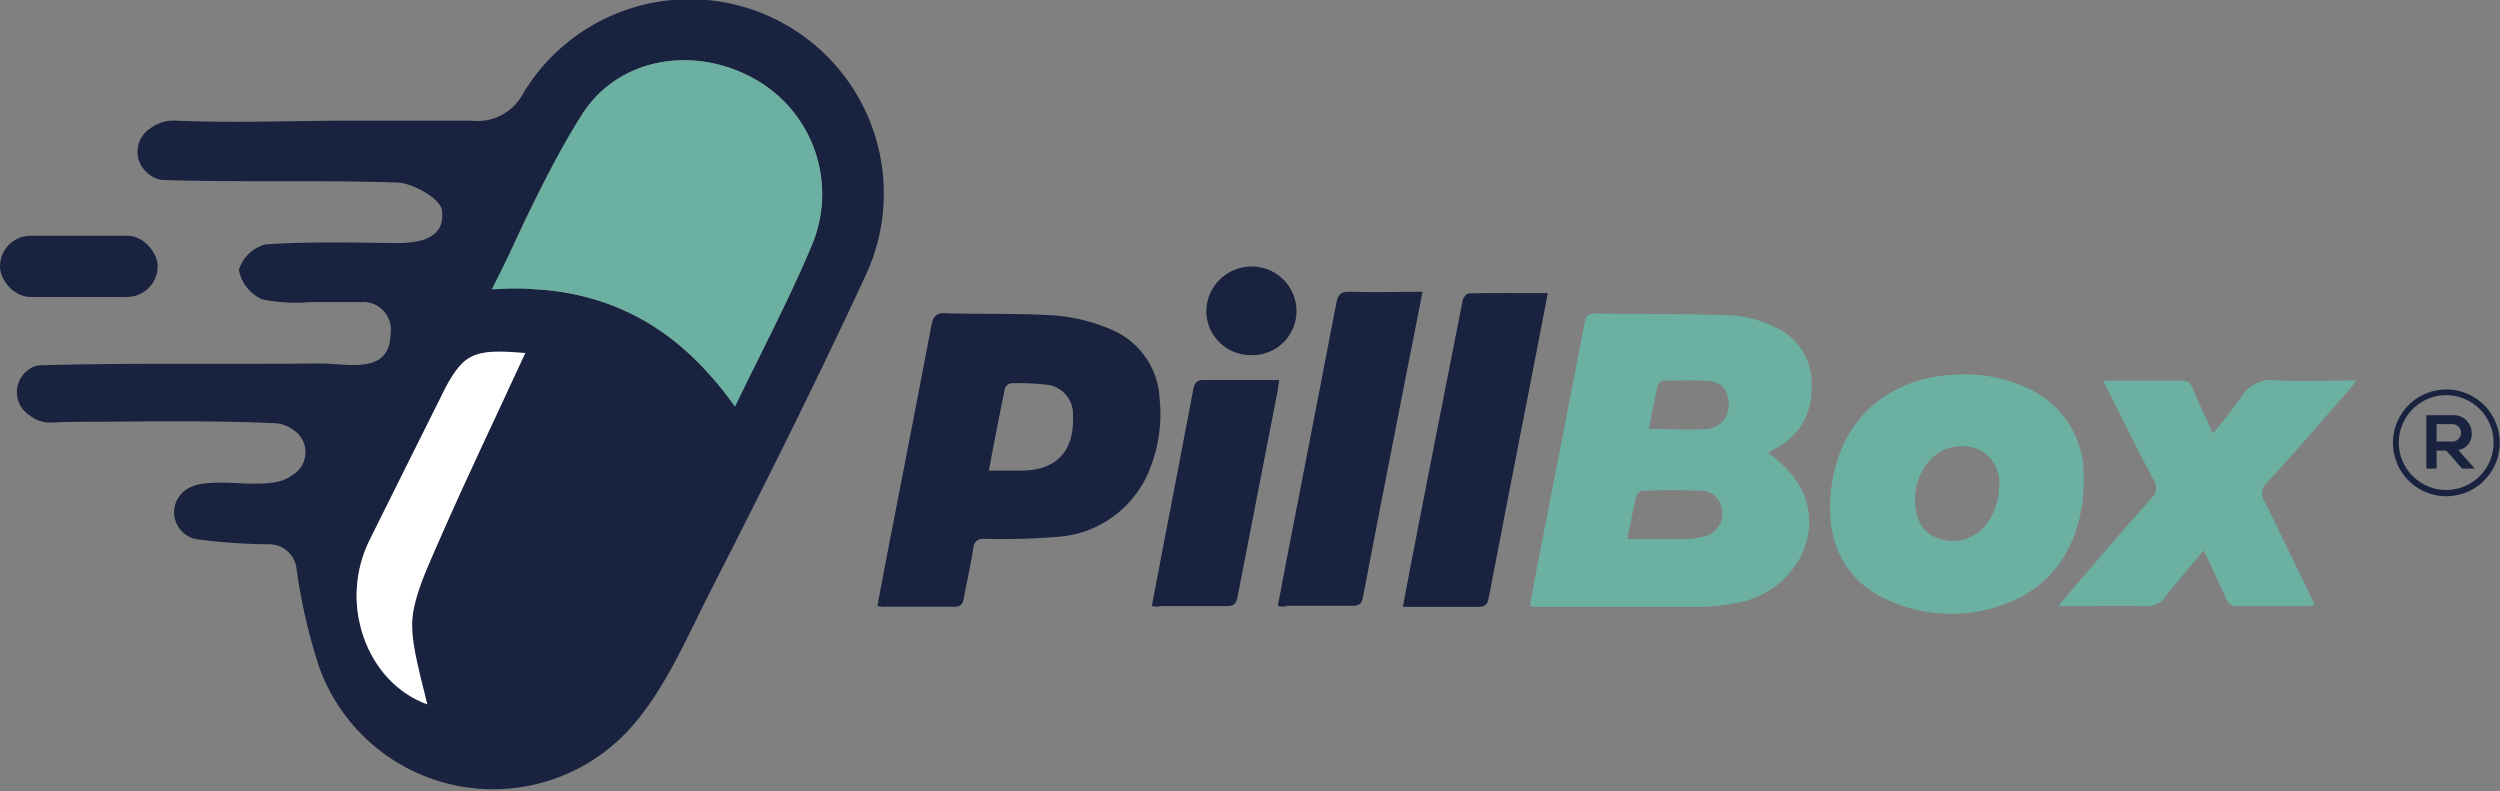 <svg id="Capa_1" data-name="Capa 1" xmlns="http://www.w3.org/2000/svg" viewBox="0 0 187.31 59.3"><rect x="0" y="0" width="187.31" height="59.3" fill="#808080" stroke="none"/><defs><style>.cls-1{fill:#19233f;}.cls-2{fill:#6cb0a2;}.cls-3{fill:#fff;}</style></defs><path class="cls-1" d="M226.46,433.09a2.06,2.06,0,0,0-2-1.71A42.35,42.35,0,0,1,219,431l-.29-.07a2.05,2.05,0,0,1-.23-3.8,3.15,3.15,0,0,1,.69-.24c1.9-.36,4,.19,5.87-.19a3.17,3.17,0,0,0,1.16-.52,2,2,0,0,0,0-3.4,2.61,2.61,0,0,0-1.26-.47c-4.49-.2-9-.14-13.46-.11-1.12,0-2.23,0-3.34.06a2.49,2.49,0,0,1-1.66-.54,2.06,2.06,0,0,1-.1-3.41,1.59,1.59,0,0,1,.88-.34c7-.2,14-.06,21-.14,2,0,5.22.89,5.26-2.21a2.06,2.06,0,0,0-2.12-2.39c-1.28,0-2.56,0-3.84,0a12.73,12.73,0,0,1-3.65-.2,3,3,0,0,1-1.75-2.21,2.83,2.83,0,0,1,2-1.91c3.27-.22,6.56-.13,9.84-.1,1.8,0,3.64-.38,3.37-2.46-.1-.85-2.11-2-3.28-2.07-5.9-.21-11.81,0-17.71-.2a2,2,0,0,1-1.1-.55,2.06,2.06,0,0,1,.19-3.27,2.84,2.84,0,0,1,1.94-.62c4.42.19,8.86,0,13.28,0,3,0,5.92,0,8.88,0a3.87,3.87,0,0,0,3.91-2.08,14.55,14.55,0,0,1,25.65,13.65c-3.71,8-7.67,15.9-11.68,23.76-1.85,3.64-3.52,7.63-6.26,10.51a13.85,13.85,0,0,1-23-4.85A42.08,42.08,0,0,1,226.46,433.09Zm30.92-14.46a2.06,2.06,0,0,0,3.37-.47c1.59-3.23,3.1-6.23,4.39-9.32a9.87,9.87,0,0,0-4.43-12.37c-4.46-2.46-10.07-1.58-12.81,2.66a91,91,0,0,0-5.33,10.19,2.06,2.06,0,0,0,1.72,2.95A18.22,18.22,0,0,1,257.38,418.63Zm-15.24,1.59a2.06,2.06,0,0,0-3.26-2.4,9.28,9.28,0,0,0-1.55,2.45c-1.79,3.61-3.61,7.21-5.39,10.82a9.38,9.38,0,0,0-.83,5.69,2.06,2.06,0,0,0,4.08-.18,21.31,21.31,0,0,1,1.9-5.34C238.71,427.55,240.43,423.9,242.14,420.22Z" transform="translate(-204.26 -390.6)"/><path class="cls-2" d="M259.33,421.08c-4.51-6.37-10.24-9.33-18.23-8.79,2.42-4.76,4.24-9.2,6.8-13.16,2.74-4.24,8.35-5.12,12.81-2.66a9.87,9.87,0,0,1,4.43,12.37C263.48,412.84,261.43,416.69,259.33,421.08Z" transform="translate(-204.26 -390.6)"/><path class="cls-3" d="M243.62,417.05c-2.2,4.76-4.45,9.44-6.53,14.21-2.48,5.67-2.41,5.7-.81,12.12-4.58-1.66-6.67-7.56-4.34-12.29,1.78-3.61,3.6-7.21,5.39-10.82C238.92,417.07,239.61,416.7,243.62,417.05Z" transform="translate(-204.26 -390.6)"/><rect class="cls-1" y="17.66" width="11.81" height="4.59" rx="2.3"/><path class="cls-1" d="M387.55,427.78a4,4,0,1,1,4-4A4,4,0,0,1,387.55,427.78Zm0-7.57a3.55,3.55,0,1,0,3.54,3.54A3.55,3.55,0,0,0,387.55,420.21Z" transform="translate(-204.26 -390.6)"/><path class="cls-1" d="M389.63,425.71h-.9l-1.18-1.35h-.73v1.35h-.77v-4H388a1.34,1.34,0,0,1,1.45,1.34,1.19,1.19,0,0,1-1,1.27l1.22,1.38Zm-2.81-3.33v1.3H388a.65.65,0,1,0,0-1.3Z" transform="translate(-204.26 -390.6)"/><path class="cls-2" d="M336.73,424.53c3.07,2.12,3.91,5.23,2.24,8.14a6.7,6.7,0,0,1-4.83,3.14,13.2,13.2,0,0,1-2.51.26c-4,0-8.08,0-12.12,0-.18,0-.36,0-.63-.05.2-1.08.39-2.13.59-3.17,1.17-6,2.35-12,3.5-18,.1-.56.28-.77.89-.76,3.4.06,6.82,0,10.22.14a9,9,0,0,1,3.32.95,4.56,4.56,0,0,1,2.58,4.47,4.86,4.86,0,0,1-2.53,4.47l-.37.2ZM326.18,431c1.43,0,2.77,0,4.11,0a7,7,0,0,0,1.52-.18,1.76,1.76,0,0,0,1.49-1.91,1.62,1.62,0,0,0-1.75-1.54c-1.4-.07-2.8-.05-4.2,0a.62.62,0,0,0-.48.35C326.62,428.77,326.42,429.84,326.18,431Zm1.63-8.26c1.55,0,3,.09,4.42,0a1.79,1.79,0,0,0,1.52-2.16c-.08-.9-.64-1.41-1.72-1.46s-2,0-3.08,0c-.16,0-.44.15-.47.28C328.24,420.5,328,421.61,327.81,422.77Z" transform="translate(-204.26 -390.6)"/><path class="cls-1" d="M270,436c.24-1.3.48-2.56.72-3.81,1.11-5.73,2.23-11.45,3.32-17.18.13-.68.34-1,1.1-.94,2.71.08,5.42,0,8.12.16a13.32,13.32,0,0,1,4.11,1,5.9,5.9,0,0,1,3.77,5.22,11.07,11.07,0,0,1-.68,5.16,8,8,0,0,1-7.1,5.22,49.42,49.42,0,0,1-5.31.14c-.54,0-.78.13-.87.71-.18,1.24-.48,2.47-.7,3.71-.08.46-.23.68-.76.67-1.7,0-3.4,0-5.11,0C270.44,436.08,270.26,436.05,270,436Zm8.33-10.14h2.43c2.62,0,4-1.44,3.89-4.09a2.21,2.21,0,0,0-2-2.35,20.17,20.17,0,0,0-2.58-.11.64.64,0,0,0-.5.34C279.13,421.71,278.75,423.75,278.34,425.89Z" transform="translate(-204.26 -390.6)"/><path class="cls-2" d="M351.31,418.64a11.26,11.26,0,0,1,4.76,1,7.08,7.08,0,0,1,4.31,6.66c.09,4.48-1.95,8-5.57,9.43a11.47,11.47,0,0,1-8.87-.07c-3.17-1.31-4.75-4-4.55-7.61.27-4.69,2.85-8,7.08-9.06a10.48,10.48,0,0,1,1.38-.25C350.33,418.67,350.82,418.67,351.31,418.64Zm-3.57,9.27c0,1.62.56,2.59,1.68,3a3.16,3.16,0,0,0,3.52-.85,4.64,4.64,0,0,0,1.09-2.89,2.72,2.72,0,0,0-1.53-2.89,3.22,3.22,0,0,0-3.61.76A4.43,4.43,0,0,0,347.74,427.91Z" transform="translate(-204.26 -390.6)"/><path class="cls-2" d="M361.85,419.12h3.37c.84,0,1.68,0,2.52,0a.72.72,0,0,1,.78.52c.46,1.11,1,2.21,1.52,3.44a32.56,32.56,0,0,0,2.09-2.65,2.65,2.65,0,0,1,2.71-1.33c1.93.12,3.87,0,6,0-.26.32-.42.53-.59.73-2.06,2.35-4.1,4.72-6.19,7a1,1,0,0,0-.16,1.29c1.18,2.36,2.32,4.74,3.46,7.11.11.21.19.42.33.72-.27,0-.46.07-.65.07-1.7,0-3.41,0-5.11,0a.83.83,0,0,1-.89-.59c-.52-1.16-1.07-2.31-1.67-3.59-1,1.2-1.95,2.29-2.83,3.42a1.72,1.72,0,0,1-1.58.76c-1.89-.05-3.78,0-5.67,0-.23,0-.45,0-.82,0l.54-.67c2.15-2.49,4.28-5,6.47-7.45a1,1,0,0,0,.13-1.34c-1.17-2.23-2.29-4.49-3.43-6.73A7,7,0,0,1,361.85,419.12Z" transform="translate(-204.26 -390.6)"/><path class="cls-1" d="M320.23,412.56c-.4,2.09-.78,4.06-1.16,6-1.09,5.61-2.2,11.22-3.27,16.83-.1.52-.28.69-.81.68-1.83,0-3.67,0-5.62,0,.21-1.1.39-2.12.59-3.14q1.92-9.88,3.88-19.77c0-.23.31-.58.48-.58C316.25,412.54,318.18,412.56,320.23,412.56Z" transform="translate(-204.26 -390.6)"/><path class="cls-1" d="M300,436l.76-4c1.21-6.23,2.43-12.45,3.62-18.68.12-.64.32-.89,1-.86,1.79.06,3.59,0,5.46,0-.34,1.75-.66,3.42-1,5.08-1.16,5.93-2.33,11.86-3.46,17.79-.1.54-.32.67-.82.66-1.63,0-3.27,0-4.9,0C300.52,436.08,300.32,436.06,300,436Z" transform="translate(-204.26 -390.6)"/><path class="cls-1" d="M290.56,436l.94-4.92c.72-3.76,1.46-7.52,2.16-11.28.1-.51.26-.75.84-.73,1.63,0,3.27,0,4.9,0,.21,0,.41,0,.7,0-.05.32-.07.59-.12.85-1,5.13-2,10.26-3,15.4-.09.49-.26.7-.8.69-1.66,0-3.32,0-5,0C291,436.08,290.84,436.06,290.56,436Z" transform="translate(-204.26 -390.6)"/><path class="cls-1" d="M298,417.21a3.33,3.33,0,0,1-3.36-3.32,3.39,3.39,0,0,1,3.45-3.32,3.35,3.35,0,0,1,3.31,3.38A3.31,3.31,0,0,1,298,417.21Z" transform="translate(-204.26 -390.6)"/></svg>
